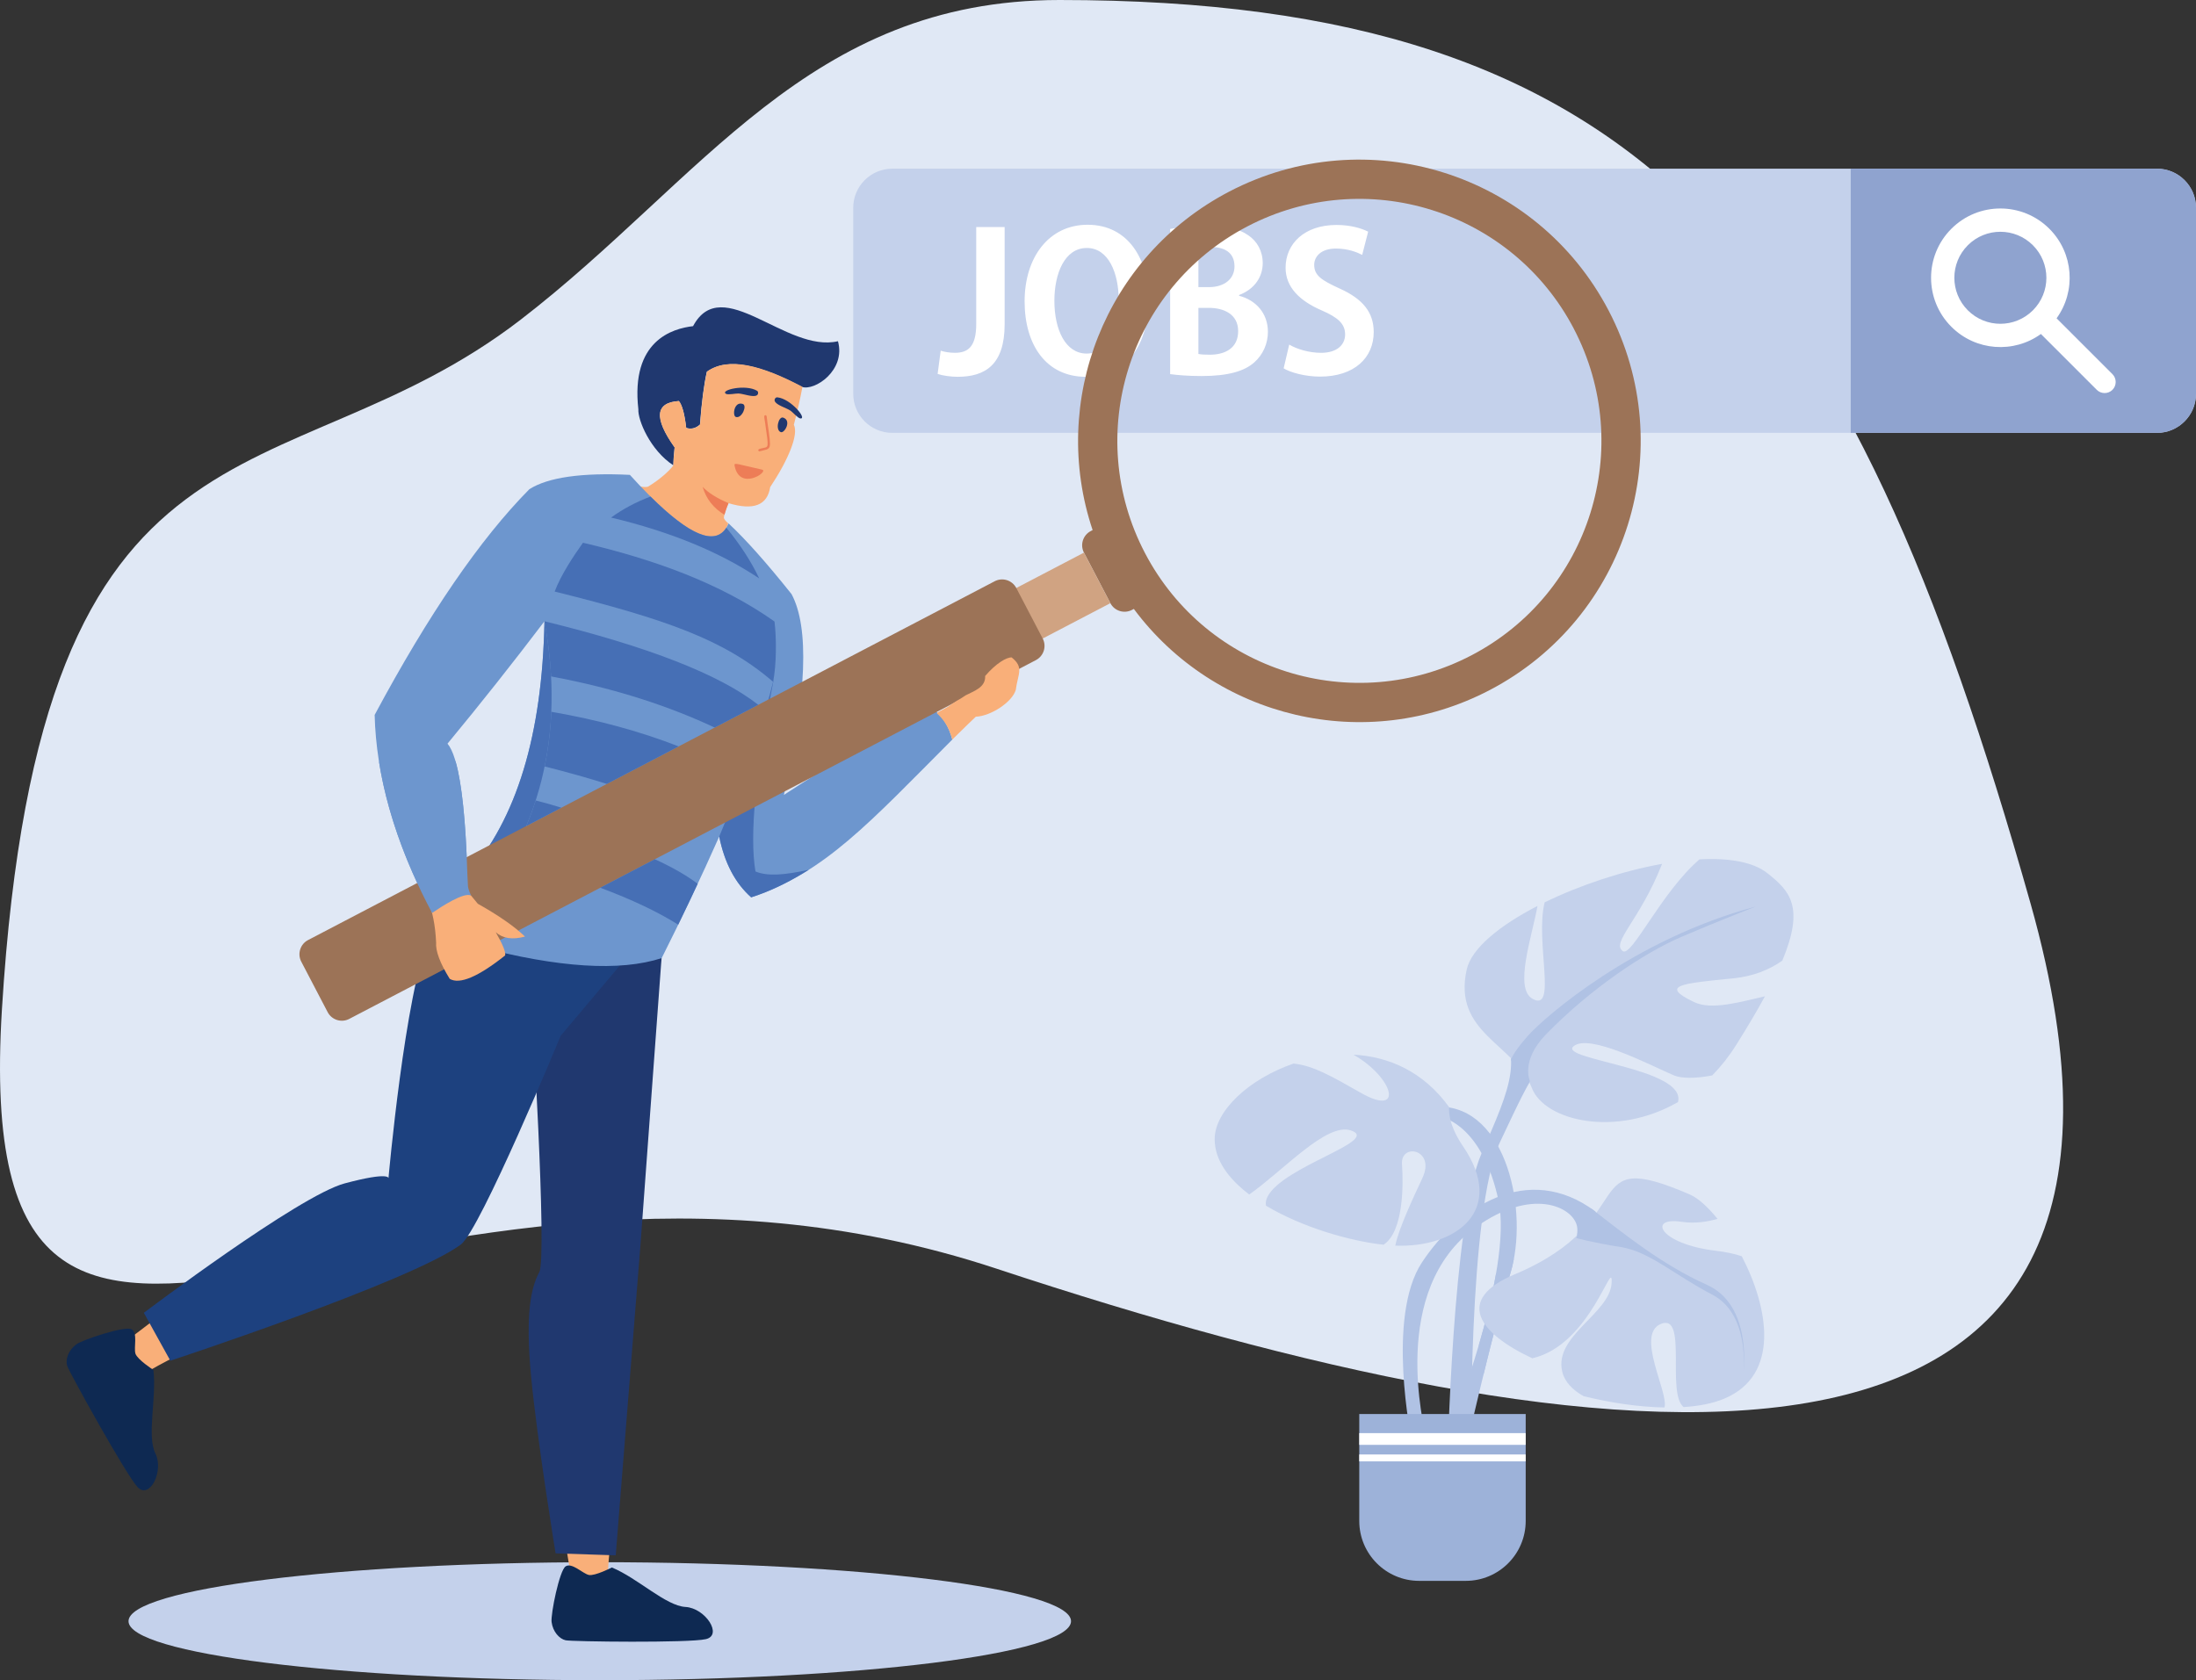 <?xml version="1.0" encoding="UTF-8"?><svg id="a" xmlns="http://www.w3.org/2000/svg" viewBox="0 0 1997.72 1528.83"><rect x="0" y="0" width="1997.72" height="1528.83" fill="#333333" stroke="none"/><path d="M963.84,0c-228.68,0-325.03,163.62-490.12,290.82C255.22,459.16,36.73,349.57,1.75,918.37c-31.14,506.25,357.41,54.81,905.24,236.15,547.84,181.35,1105.8,254.38,940.24-332.36C1681.66,235.44,1495.2,0,963.84,0Z" style="fill:#e0e8f5; fill-rule:evenodd;"/><path d="M1353.86,924.29c35.61,32.51,20.13,65.05-6.19,125.45-26.32,60.42-30.98,283.47-30.98,283.47l21.68-3.1s-3.11-229.24,26.32-291.2c29.43-61.96,41.85-92.93,68.17-72.79,26.32,20.14-79-41.82-79-41.82Z" style="fill:#b0c2e4; fill-rule:evenodd;"/><path d="M1334.29,882.18c4.31-19.28,30.02-40.14,64.38-57.84-5.13,28.44-21.47,74.93-4.55,84.47,22.87,12.85,2.22-52.05,11.05-87.73,32.27-15.76,71.11-28.63,106.83-35.04-.07,.14-.1,.26-.14,.4-20.14,51.12-46.46,71.25-35.62,78.98,8.14,5.83,34.71-53.21,69.81-83.48,26.32-1.4,48.61,2.16,61.77,12.6,20.38,16.12,34.05,30.43,13.57,79.54-11.69,8.36-26.87,14.35-44.47,16.12-46.46,4.65-68.17,6.19-35.63,21.68,15.93,7.58,42.6-.42,64.27-5.31-7.01,12.94-15.65,27.58-26.15,44.27-6.66,10.58-13.98,19.76-21.77,27.7-14.98,2.88-28.03,2.9-34.94-.06-21.67-9.29-77.43-38.72-91.38-26.33-13.64,12.13,103.27,19.81,95.17,50.63-56.68,32.65-121.52,17.11-132.97-12.87-15.42-40.26-72.24-49.74-59.22-107.76Z" style="fill:#c4d1eb; fill-rule:evenodd;"/><path d="M1451.45,1102.42c-61.98-46.48-125.46-3.11-158.01,46.46-32.51,49.56-9.3,161.08-9.3,161.08,0,0,12.41,0,12.41-4.64s-34.08-131.66,46.45-188.98c50.39-35.85,86.74-18.58,91.38-1.55,4.65,17.04-20.14,48.02-20.14,48.02l37.2-60.41Z" style="fill:#b0c2e4; fill-rule:evenodd;"/><path d="M1308.93,1006.9c61.98,0,82.11,96.04,65.05,151.79-17.02,55.77-40.27,159.54-40.27,159.54l-15.48-15.48s58.87-145.6,44.91-210.66c-13.95-65.05-48-75.9-54.21-75.9s0-9.29,0-9.29Z" style="fill:#b0c2e4; fill-rule:evenodd;"/><path d="M1360.9,1159.13c4.37-5.78,9.74-10.55,16.3-13.72-.85,4.63-1.91,9.07-3.21,13.28-7.76,25.41-16.79,60.78-24.37,91.76-.65-3.96-1.74-10.08-3.36-19.51-.4-2.24-.68-4.65-.92-7.21,6.08-20.64,11.83-43.13,15.55-64.6Z" style="fill:#b0c2e4; fill-rule:evenodd;"/><path d="M1377.85,1159.59c117.71-49.57,55.69-117.58,159.47-72.66,7.32,3.15,16.21,11.14,25.13,22.13-9.23,2.62-20.41,4.51-32.88,2.65-30.98-4.65-20.14,20.13,31,26.33,9.6,1.17,17.43,2.78,23.93,5.05,24.38,46.77,35.35,108.31-16.21,129.69-10.15,4.23-22.69,6.64-36.67,7.54-15.9-12.63,3.89-85.78-20.65-75.69-23.52,9.7,7.41,62.7,3.18,76.05-23.25-.41-48.99-4.21-73.53-10.3-9.75-5.45-17.19-12.76-19.45-22.37-7.76-32.54,43.34-52.68,44.92-80.55,1.4-25.62-18.77,56.39-72.14,68.46-48.29-22.55-71.14-53.17-16.1-76.34Z" style="fill:#c4d1eb; fill-rule:evenodd;"/><path d="M1293.95,1071.96c12.42-26.33-20.13-32.54-18.55-12.4,1.33,17.85,1.5,61.22-16.79,73.03-31.55-3.43-74.49-16.14-106.96-35.52-.41-2.62,0-5.32,1.37-8.07,13.95-27.88,103.78-51.12,75.89-60.41-22.19-7.41-61.13,36.28-92.47,58.29-18.84-14.3-31.45-31.32-31.45-50.32,0-25.75,31.28-54.87,71.72-68.8,18.19,1.84,35.11,11.79,61.49,26.76,39.01,22.1,29.98-13.64-6.9-34.85,31.85,1.65,63.58,15.25,87,47.74,0,0-2.22,13.9,12.48,35.38,40.09,58.61-6.19,92.83-61.5,90.62,3.14-15.45,16.14-43.26,24.68-61.45Z" style="fill:#c4d1eb; fill-rule:evenodd;"/><path d="M1447.73,1099.79c30.29,23.41,63.93,50.78,105.22,69.36,41.33,18.59,33.06,79.17,33.06,79.17,0,0,6.18-52.31-28.23-70.22-34.43-17.89-57.13-39.24-83.28-43.37-26.19-4.13-40.64-8.26-40.64-8.26,0,0,8.27-16.53,3.45-22.72-4.82-6.19,10.43-3.96,10.43-3.96Z" style="fill:#b0c2e4; fill-rule:evenodd;"/><path d="M1597.01,824.93c-110.82,29.6-192.04,100.51-207.23,117.73-15.15,17.19-15.15,22.03-15.15,22.03l11.73,22.03,5.5-2.76s-8.95-18.58,14.47-42.68c40.37-41.56,89.49-74.36,123.24-88.81,33.73-14.46,67.44-27.53,67.44-27.53Z" style="fill:#b0c2e4; fill-rule:evenodd;"/><path d="M1291.06,1438.45h42.35c30.11,0,54.53-24.41,54.53-54.53v-97.29h-151.41v97.29c0,30.11,24.41,54.53,54.53,54.53Z" style="fill:#9db2d9; fill-rule:evenodd;"/><rect x="1236.52" y="1304.02" width="151.41" height="10.66" style="fill:#fff;"/><rect x="1236.52" y="1323.45" width="151.41" height="6.27" style="fill:#fff;"/><path d="M545.62,1528.83c236.12,0,428.7-24.11,428.7-53.68s-192.58-53.67-428.7-53.67-428.7,24.11-428.7,53.67,192.58,53.68,428.7,53.68Z" style="fill:#c4d1eb; fill-rule:evenodd;"/><path d="M811.66,153.5H1962.26c19.5,0,35.46,15.96,35.46,35.46v169.44c0,19.51-15.96,35.47-35.46,35.47H811.66c-19.5,0-35.46-15.96-35.46-35.47V188.96c0-19.5,15.95-35.46,35.46-35.46Z" style="fill:#c4d1eb; fill-rule:evenodd;"/><path d="M1962.26,153.5h-278.63v240.37h278.63c19.5,0,35.46-15.96,35.46-35.47V188.96c0-19.5-15.96-35.46-35.46-35.46Z" style="fill:#8fa3cf; fill-rule:evenodd;"/><path d="M1775.17,208.17c24.62-24.62,64.54-24.62,89.16,0,22.19,22.2,24.38,56.82,6.56,81.46l50.82,50.81c3.92,3.92,3.92,10.34,0,14.27h0c-3.92,3.92-10.34,3.92-14.26,0l-50.82-50.81c-24.64,17.82-59.27,15.63-81.46-6.56-24.62-24.63-24.62-64.55,0-89.17h0Zm14.98,14.99c-16.35,16.35-16.35,42.85,0,59.2,16.35,16.35,42.86,16.35,59.2,0,16.35-16.35,16.35-42.85,0-59.2-16.35-16.35-42.86-16.35-59.2,0Z" style="fill:#fff; fill-rule:evenodd;"/><path d="M888.08,206.6v88.22c0,20.96-7.69,26.2-19.39,26.2-5.07,0-9.61-.87-12.93-1.92l-2.8,21.14c4.55,1.57,12.06,2.61,18.17,2.61,24.98,0,42.8-10.83,42.8-47.86v-88.39h-25.85Zm101.32-2.09c-35.11,0-57.3,29.52-57.3,69.69s20.09,68.65,55.55,68.65c33.37,0,57.12-23.93,57.12-70.75,0-35.81-18.17-67.59-55.38-67.59h0Zm-.7,21.13c19.74,0,29,22.88,29,47.52,0,27.08-9.96,48.56-29.17,48.56s-29.35-21.66-29.35-48.04c0-24.63,9.26-48.04,29.52-48.04h0Zm75.81,114.77c6.29,.87,15.9,1.75,28.65,1.75,23.93,0,38.96-4.37,48.04-12.58,7.85-6.99,12.23-17.12,12.23-27.6,0-17.12-11.18-29-26.21-32.84v-.7c14.33-5.41,21.49-16.77,21.49-29,0-11-5.07-19.91-13.11-25.33-9.25-6.46-20.78-8.56-37.04-8.56-13.1,0-26.37,1.23-34.06,2.8v132.06h0Zm25.69-114.77c2.27-.53,5.76-.87,11.35-.87,11.53,0,21.48,4.37,21.48,17.64,0,11.01-8.73,18.87-23.4,18.87h-9.43v-35.64h0Zm9.6,54.5c13.28,0,26.56,5.59,26.56,21.14s-11.88,21.48-25.86,21.48c-4.54,0-7.68-.18-10.3-.7v-41.92h9.6Zm67.95,55.03c6.29,3.84,19.74,7.51,33.02,7.51,31.26,0,48.91-17.12,48.91-40.53,0-17.64-9.6-30.05-31.09-39.65-16.42-7.51-23.05-11.88-23.05-21.49,0-7.5,6.11-14.84,19.73-14.84,11,0,19.22,3.31,23.93,5.76l5.42-21.13c-6.29-3.15-16.07-6.11-28.82-6.11-29,0-46.29,16.94-46.29,38.96,0,17.47,12.57,30.04,32.83,38.78,14.86,6.46,21.32,12.23,21.32,21.84s-7.52,16.77-21.85,16.77c-10.82,0-22-3.32-29-7.51l-5.07,21.67Z" style="fill:#fff; fill-rule:evenodd;"/><path d="M554.19,1451.69c.8-6.99-1.77-16.44-.78-27.78,7.68-88.36,24.29-287.94,24.29-287.94,0,0,18.79-158.1,20.24-258.17-20.24-1.79-40.08-5.29-59.65-10.21-42.6-10.86-71.16-28.25-111.75-47.91-22.16,81.64-63.2,231.52-63.2,231.52,0,0,.09,31.94-42.4,31.94-37.28,0-192.19,129.66-222.85,148.93,3.96,9.36,13.99,18.62,18.53,27.88,49.23-40.25,302.85-132.87,302.85-132.87l68.81-174.45s20.67,213.85,4,230.58c-16.69,16.63,29.58,256.28,29.58,268.47,0,1.51,19.49-.29,32.34,0Z" style="fill:#f9af79; fill-rule:evenodd;"/><path d="M483.19,907.18s14.83,236.44,7.41,250.33c-7.41,13.89-12.97,37.05-7.41,95.45,5.55,58.4,22.24,160.46,22.24,160.46l54.7,1.79,22.25-279.06,19.02-258.74,.46-5.48-74.18-55.66-44.49,90.9Z" style="fill:#20386f; fill-rule:evenodd;"/><path d="M130.85,1194.55l24.11,43.57s218.4-71.91,264.24-105.66c17.62-12.94,90.88-190.04,90.88-190.04l57.79-68.6,.6-38.09-124.09-54.52s-45.08,50.74-53.91,71.25c-22.08,51.12-37.08,219.71-37.08,219.71,0,0,1.83-6.52-39.87,4.63-41.73,11.15-182.67,117.75-182.67,117.75Z" style="fill:#1d417f; fill-rule:evenodd;"/><path d="M139.53,1246.53s-14.6-9.45-16.32-14.84c-1.71-5.48,2.42-19.08-3.63-22.2-6.03-3.22-44.61,9.54-50.38,13.89-7.09,5.38-9.86,13.8-8.11,19.38,1.77,5.48,53.1,98.46,63.98,110.28,10.85,11.81,24.34-14.27,16.29-30.53-8.03-16.25,1.31-50.46-1.83-75.98Z" style="fill:#0e2952; fill-rule:evenodd;"/><path d="M556.64,1426.27s-15.41,7.94-20.97,6.81c-5.56-1.23-15.38-11.53-21.08-7.85-5.7,3.68-13.71,43.56-12.8,50.66,1.13,8.88,7.12,15.4,12.83,16.63,5.67,1.23,111.87,2.55,127.49-1.04,15.65-3.59-.38-28.25-18.47-29.29-18.09-1.04-43.21-26.08-67-35.91Z" style="fill:#0e2952; fill-rule:evenodd;"/><path d="M729.44,352.05c-36.83-19.43-67.05-27.67-86.46-13.75-2.64,11.91-4.72,27.91-6.24,47.99-3.88,3.47-8.05,4.48-12.51,3.02-1.5-12.8-3.73-20.92-6.66-24.4-21.51,1.4-22.79,15.44-3.85,42.11-.72,6.5-1.12,11.94-1.2,16.34-20.91-13.61-32.4-41.13-31.8-50.96-7.07-62.37,30.87-73.47,49.76-75.63,26.37-49.34,84.69,24.68,131.82,13.72,7.29,26.35-20.98,45.46-32.86,41.56Z" style="fill:#20386f; fill-rule:evenodd;"/><path d="M569.74,438.76c6.44,2.94,17.34,5.55,20.06,3.89,10.36-6.32,18.71-13.82,22.7-19.02,.09-4.42,.49-9.89,1.22-16.42-19.04-26.8-17.75-40.9,3.87-42.3,2.95,3.48,5.18,11.65,6.69,24.51,4.48,1.47,8.68,.45,12.57-3.04,1.52-20.18,3.62-36.25,6.27-48.22,19.51-13.98,49.87-5.71,86.87,13.82-2.05,11.02-4.65,22.53-7.82,34.54,4.52,8.9-5.12,32.04-21.54,56.74-2.57,16.56-15.2,21.43-37.88,14.58-2.36,5.35-4.34,12.22-4.27,13.11,.11,1.39,1.66,3.26,4.02,5.24h0c-8.71,25.69-39.63,13.2-92.76-37.43Z" style="fill:#f9af79; fill-rule:evenodd;"/><path d="M866.33,672.92c-75.77,75.96-115.83,120.99-182.97,143.58-14.54-12.9-24.24-31.33-29.08-55.31-16.62,37.39-34.06,74.26-52.35,110.61-37.93,12.32-93.71,8.83-167.31-10.5l-8.76-34.08c-5.38-3.85-21.78-3.49-32.77,3.5-34.96-65.77-50.99-126.56-52.27-180.23,49.02-91.55,95.94-160.02,140.75-205.38,17.08-10.81,47.56-15.15,91.43-13.03,49.25,54.42,79.17,69.14,89.75,44.17,15.31,14.19,34.43,35.65,57.35,64.36,16.18,30.29,13.86,91.17-6.96,182.67,44.01-28.75,88.9-56.06,138.61-75.74,5.91,5.04,11.58,13.71,14.58,25.39h0Zm-441.13,123.06c44.76-50.47,68.13-127.36,70.11-230.68-28.95,38.14-58.34,75.25-88.2,111.36,9.97,11.9,15.99,51.68,18.08,119.32Z" style="fill:#6d96ce; fill-rule:evenodd;"/><path d="M654.28,761.19c23.9-56.98,40.51-105.07,49.86-144.25-16.84,84.58-22.46,143.25-16.88,176.01,10.92,4.6,26.32,3.3,48.53-1.54-16.8,10.46-33.82,19.27-52.44,25.09-14.54-12.89-24.24-31.33-29.07-55.31Z" style="fill:#466fb5; fill-rule:evenodd;"/><path d="M425.86,827.21c.45-9.67,.23-20.08-.67-31.22,44.76-50.47,68.13-127.36,70.11-230.68,18.97,102.67-3.52,192.52-67.48,269.54l-1.96-7.63Z" style="fill:#466fb5; fill-rule:evenodd;"/><path d="M639.19,442.96c5.07,5.39,12.92,10.35,23.56,14.89-1.58,3.58-3,7.85-3.73,10.55-10.1-6.15-16.71-14.62-19.82-25.44Z" style="fill:#ed7d57; fill-rule:evenodd;"/><path d="M1463.41,282.63c-65.46-125.24-220.05-173.7-345.29-108.24-113.03,59.08-163.51,190.75-124.15,307.94l-1.74,.91c-7.09,3.71-9.85,12.52-6.15,19.61l24.03,45.98c3.7,7.09,12.52,9.85,19.61,6.15l1.74-.91c73.75,99.21,210.68,132.93,323.71,73.86,125.24-65.46,173.7-220.05,108.24-345.3h0Zm-31.66,16.55c56.33,107.76,14.62,240.77-93.12,297.09-107.76,56.32-240.77,14.62-297.09-93.13-56.32-107.76-14.63-240.77,93.13-297.09,107.75-56.33,240.77-14.63,297.09,93.12Z" style="fill:#9c7357; fill-rule:evenodd;"/><polygon points="986.07 502.85 870.36 563.34 894.39 609.31 1010.11 548.83 986.07 502.85" style="fill:#d0a382; fill-rule:evenodd;"/><path d="M948.55,581l-24.03-45.98c-3.7-7.08-12.52-9.85-19.61-6.15l-105.52,55.15-.16,.08-227.91,119.13-.04,.02-63.13,33-227.95,119.14c-7.08,3.71-9.84,12.53-6.15,19.61l24.03,45.98c3.71,7.09,12.53,9.85,19.61,6.15l105.55-55.16,.14-.07,227.95-119.14,63.13-32.99,.02-.02,227.94-119.14c7.08-3.7,9.85-12.52,6.15-19.61Z" style="fill:#9c7357; fill-rule:evenodd;"/><path d="M396.73,857.45h0c-.67-15.03-3.21-28.06-7.63-39.13,7-10.98,21.7-18.27,28.2-17.05l17.37,21.07c18.82,10.55,33.13,20.51,42.95,29.86-11.46,3.07-20.34,1.73-26.64-3.99,6.46,11.26,9.3,18.31,8.52,21.17-24.59,19.53-41.39,26.62-50.38,21.29-8.89-14.38-13.01-25.45-12.37-33.22Z" style="fill:#f9af79; fill-rule:evenodd;"/><path d="M344.78,693.15c6.78,42.51,22.31,88.66,48.3,137.56,8.37-5.71,29.03-19.22,35.41-15.85-3.92-9.1-2.4-7.73-3.3-18.88-1.52-49.18-5.12-83.63-10.8-103.35-18.15,1.43-41.35,1.6-69.61,.51Z" style="fill:#6d96ce; fill-rule:evenodd;"/><path d="M866.31,672.95c2.45-2.32,11.77-11.75,21.39-20.8,13.85-.61,33.11-13.36,36.35-24.36,1.97-14.86,7.71-20.39-3.7-29.57-4.4-.37-14.28,5.28-24.16,16.88,.58,10.5-10.57,13.81-17.68,17.55-9.09,6.1-2.65,1.4-13,8.13-4.59,3.82-10.95,6.03-13.32,8.17,5.94,5.45,10.99,12.2,14.14,23.99Z" style="fill:#f9af79; fill-rule:evenodd;"/><path d="M650.17,662.02c-39.59-18.56-88.58-35.35-148.84-46.54-.85-16.37-2.87-33.1-6.03-50.18,94.56,23.14,159.39,48.47,194.49,76.01l-39.62,20.71h0Zm-162.84,66.32c7.51,1.88,15.29,4.08,23.36,6.58l-2.54,1.33-29.38,15.35c3.19-7.65,6.04-15.41,8.57-23.26h0Zm58.72,79.42l49.62-25.93c15.61,7.09,28.62,14.54,39.03,22.33-5.82,12.46-11.72,24.85-17.73,37.2-18.54-11.66-42.18-22.87-70.93-33.6h0Zm25.21-104.5l46.1-24.1c-35.05-13.71-73.66-24.22-115.84-31.51-.71,16.98-2.73,33.56-6.06,49.75,20.6,5.19,39.46,10.5,56.57,15.91l19.24-10.05h0Zm119.4-176.96c-36.06-24.1-80.98-42.56-134.77-55.37,10.75-7.78,22.7-14.16,35.88-19.11,35.63,35.39,58.62,44.83,68.97,28.33,12.6,15.31,22.57,30.71,29.93,46.16h0Zm-160.33-32.45c-8.5,11.95-20.04,29.2-25.74,44.41,102.11,25.44,154.28,43.9,198.71,82.11,3.1-15.34,3.16-39.64,1.26-54.86-48.8-34.54-109.23-56.47-174.23-71.66Z" style="fill:#466fb5; fill-rule:evenodd;"/><path d="M688.71,355.58c-10.54-6.31-34.16-.61-28.24,2.79,1.93,1.1,8.91-.46,11.35-.32,4.87,.26,13.3,3.78,16.71,1.65,1.41-.87,1.52-3.31,.18-4.12Z" style="fill:#20386f; fill-rule:evenodd;"/><path d="M704.82,364.96c1.44,3.74,10.28,5.99,14.32,8.73,2.03,1.36,6.68,6.78,8.9,7.05,6.75,.85-8.68-18.03-20.89-19.19-1.75-.15-2.95,1.88-2.34,3.41Z" style="fill:#20386f; fill-rule:evenodd;"/><path d="M669.39,379.39c-3.29-1.1-1.66-14.5,6.33-11.83,4.27,1.43-.93,13.63-6.33,11.83Z" style="fill:#20386f; fill-rule:evenodd;"/><path d="M710.37,393.22c3.31,1.11,10.08-10.55,2.09-13.23-4.26-1.43-7.48,11.43-2.09,13.23Z" style="fill:#20386f; fill-rule:evenodd;"/><path d="M689.87,409.89c-.41-1.46,2.09-1.67,3.64-2.08,5.69-1.46,6.05,1.32,2.58-22.62-.67-4.69-1.56-7.19,.12-7.38,1.57-.15,1.22,1.72,1.99,7.05,3.76,26.06,3.71,22.83-7.01,25.77-.56,.15-1.17-.16-1.32-.73Z" style="fill:#ed7d57; fill-rule:evenodd;"/><path d="M668.22,423.47c-.52-2.91,2.76-1.06,25.08,3.87,6.67,1.51-20.72,20.22-25.08-3.87Z" style="fill:#ed7d57; fill-rule:evenodd;"/></svg>
